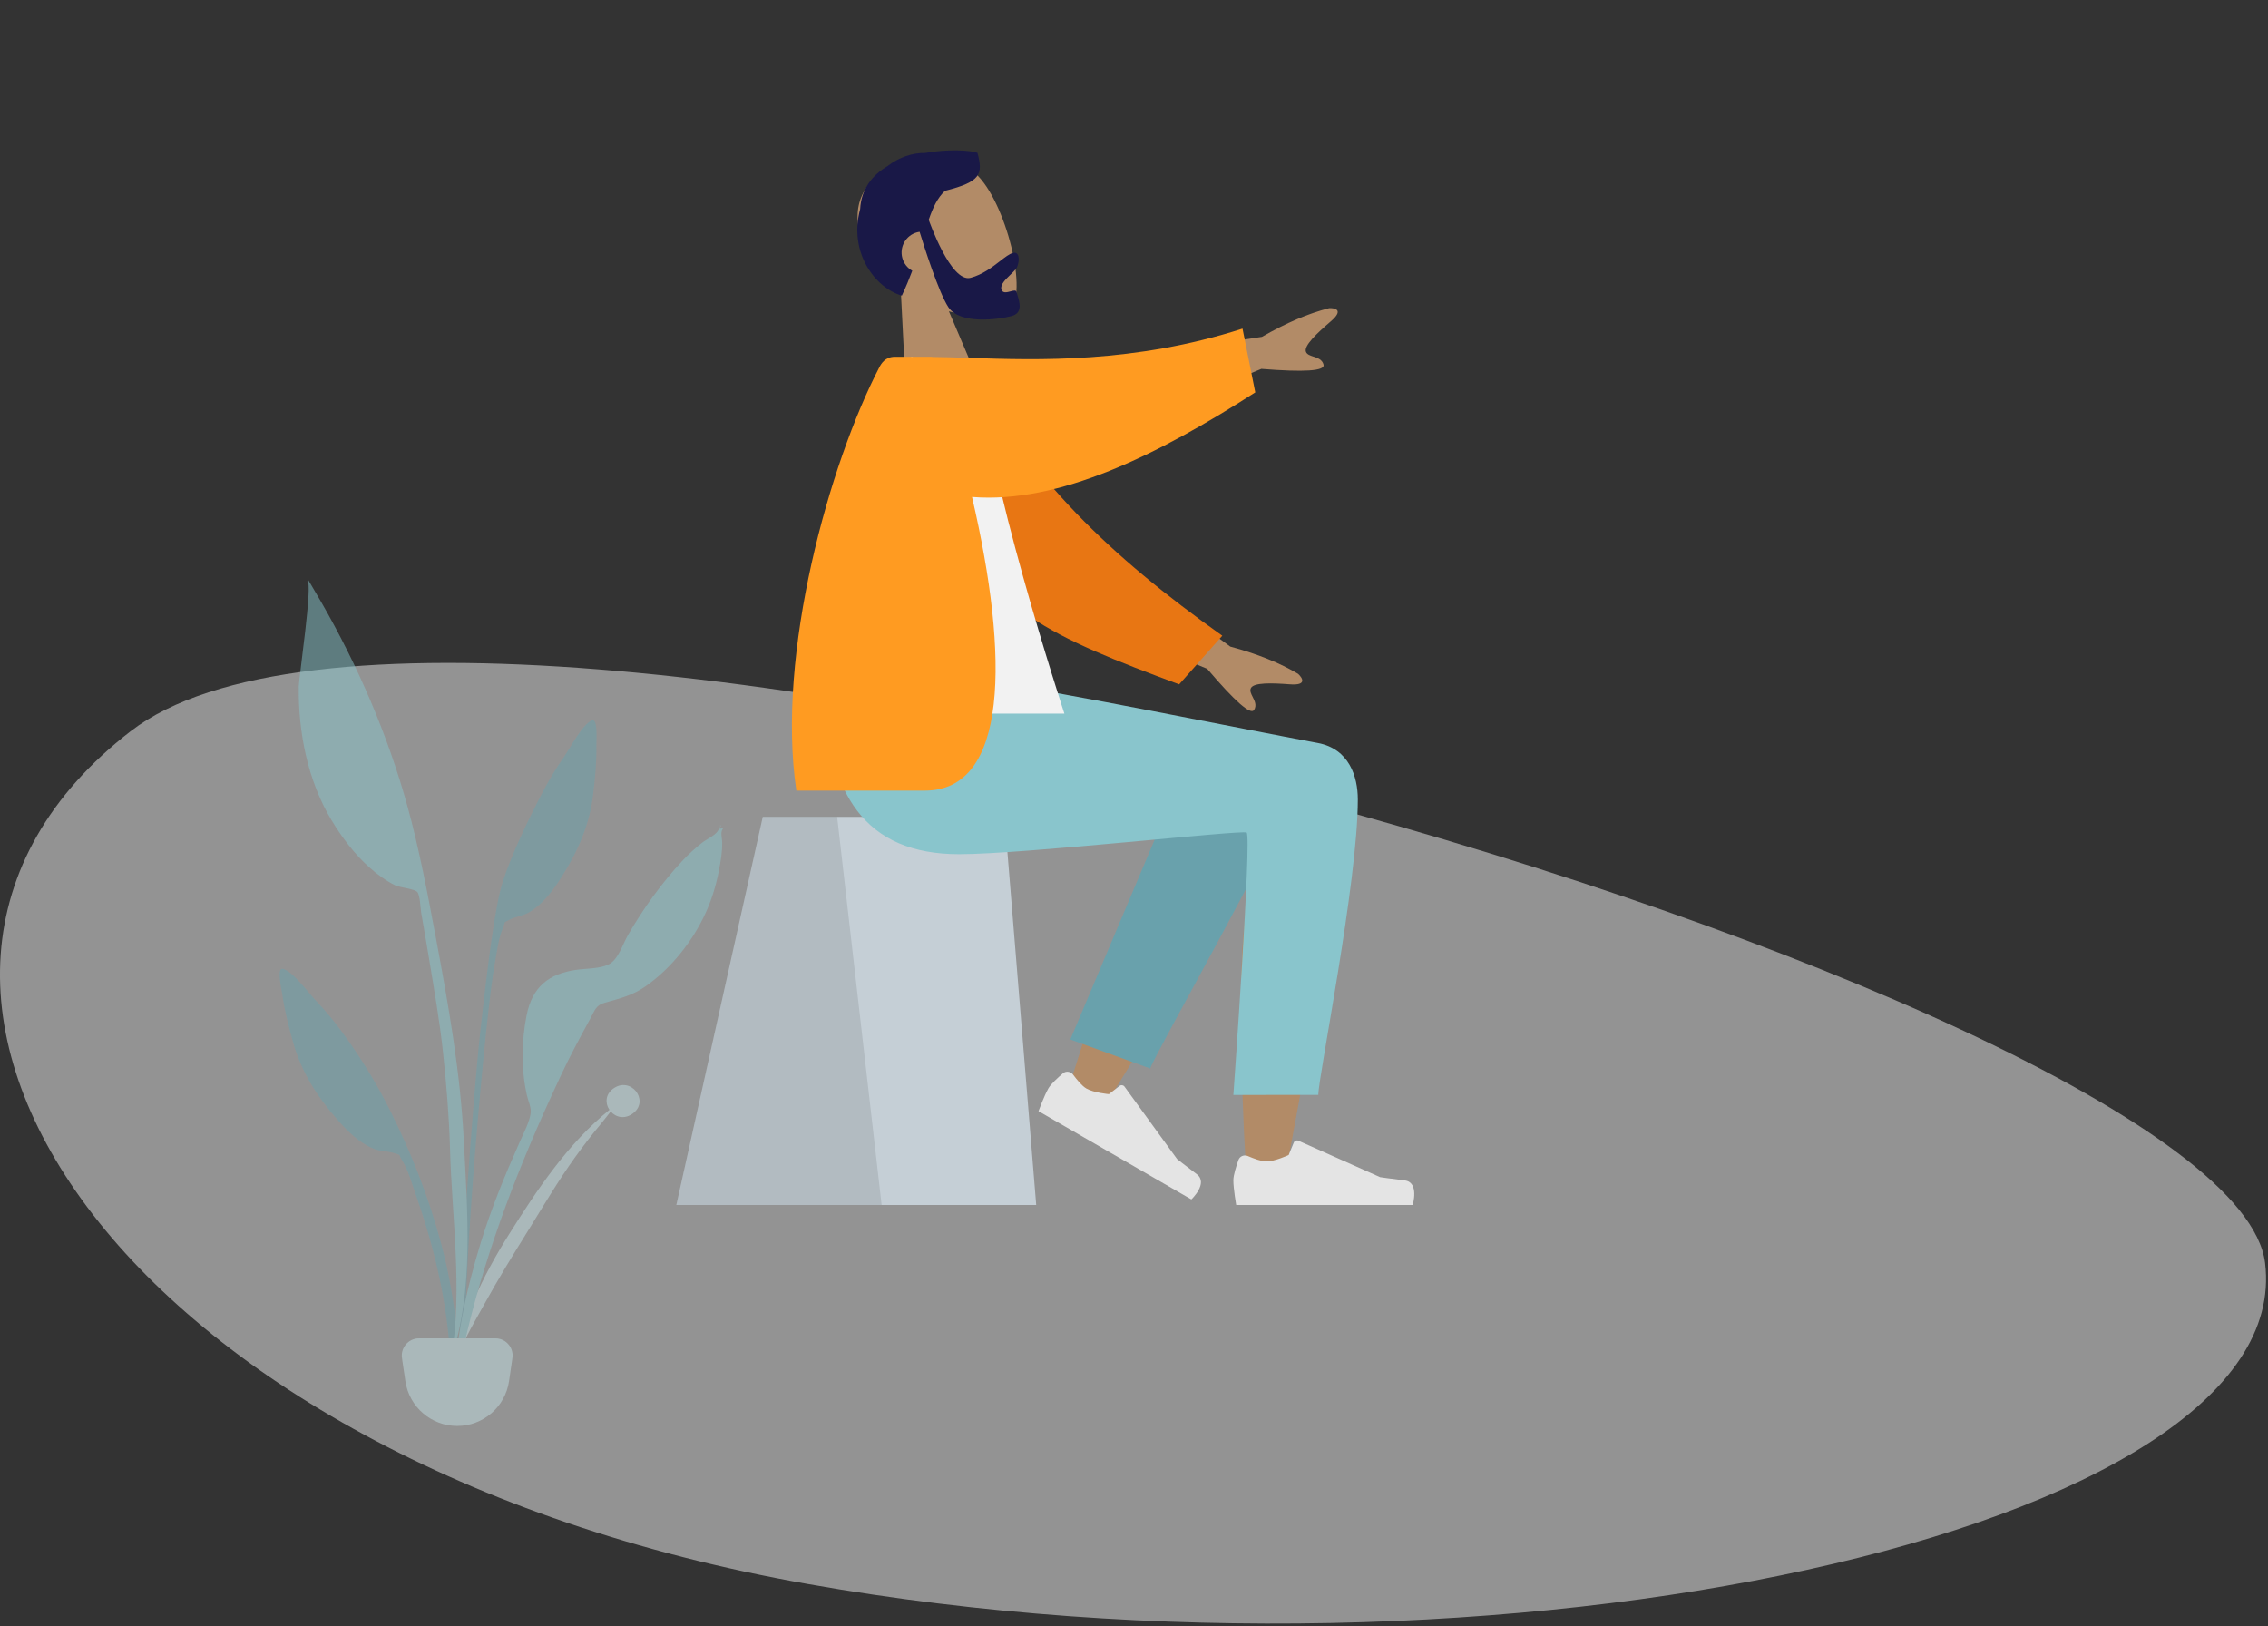 <svg width="657" height="471" viewBox="0 0 657 471" fill="none" xmlns="http://www.w3.org/2000/svg">
<rect x="0" y="0" width="657" height="471" fill="#333333" stroke="none"/>
<g opacity="0.505">
<path fill-rule="evenodd" clip-rule="evenodd" d="M656.149 365.782C665.717 443.455 433.661 494.119 233.925 458.762C34.188 423.405 -57.441 285.332 37.87 211.762C133.18 138.191 646.58 288.109 656.149 365.782Z" fill="#F2F2F2"/>
</g>
<path fill-rule="evenodd" clip-rule="evenodd" d="M274.879 90.153C282.224 92.264 288.932 92.438 291.648 90.906C298.459 87.063 291.972 60.164 283.49 51.147C275.007 42.13 244.679 45.336 248.804 66.599C250.236 73.979 255.014 79.627 260.929 83.695L262.921 123.413L286.364 117.132L274.879 90.153Z" fill="#B28B67"/>
<path fill-rule="evenodd" clip-rule="evenodd" d="M269.034 63.649C270.254 60.091 271.584 57.27 273.759 55.256C284.108 52.657 284.821 50.49 283.155 44.272C281.172 43.529 274.762 43.1 268.033 44.3C264.421 44.24 260.495 45.485 257.094 48.111C252.726 50.716 249.496 54.672 249.175 60.545C245.732 73.279 253.661 83.451 261.253 85.616C262.442 83.09 263.427 80.686 264.271 78.412C262.897 77.641 261.824 76.34 261.384 74.699C260.518 71.468 262.44 68.145 265.677 67.278C265.915 67.214 266.153 67.165 266.391 67.131C267.62 71.132 271.882 84.641 274.728 88.967C278.084 94.068 289.284 92.54 293.062 91.528C296.324 90.653 295.387 87.598 294.715 85.409C294.618 85.094 294.526 84.796 294.454 84.526C294.303 83.961 293.567 84.16 292.737 84.384C291.658 84.676 290.418 85.01 290.086 83.774C289.725 82.426 291.314 80.892 292.735 79.52C293.622 78.663 294.444 77.87 294.687 77.224C295.453 75.184 295.247 72.766 293.4 73.261C292.39 73.531 291.16 74.484 289.681 75.629C287.448 77.359 284.645 79.53 281.171 80.461C275.432 81.999 269.113 63.876 269.034 63.649Z" fill="#191847"/>
<path fill-rule="evenodd" clip-rule="evenodd" d="M220.964 236.592H290.996L300.173 349H195.924L220.964 236.592Z" fill="#C5CFD6"/>
<path fill-rule="evenodd" clip-rule="evenodd" d="M220.964 236.592H242.503L255.394 349H195.924L220.964 236.592Z" fill="black" fill-opacity="0.1"/>
<path fill-rule="evenodd" clip-rule="evenodd" d="M329.474 258.862C321.605 275.552 309.307 316.068 309.307 316.068L319.747 320.838C319.747 320.838 346.237 278.249 362.425 249.135C361.671 255.689 360.903 263.068 360.191 270.824C358.504 289.2 360.19 328.9 361.098 340.368C361.668 347.575 371.461 346.065 372.375 340.349C372.53 339.381 373.161 335.982 374.103 330.91C378.72 306.043 390.803 240.959 390.824 225.023C390.833 218.611 378.305 212.851 370.839 217.334C365.71 211.862 356.003 208.707 350.426 217.747C346.881 223.494 338.458 239.81 329.474 258.862Z" fill="#B28B67"/>
<path fill-rule="evenodd" clip-rule="evenodd" d="M310.054 301.068L345.886 216.184C354.47 202.375 378.538 218.994 375.61 227.003C368.964 245.185 335.164 304.05 333.184 309.467L310.054 301.068Z" fill="#69A1AC"/>
<path fill-rule="evenodd" clip-rule="evenodd" d="M310.867 311.258C310.17 310.317 308.829 310.092 307.935 310.849C306.464 312.096 304.45 313.931 303.708 315.218C302.482 317.341 300.837 321.824 300.837 321.824C303.301 323.246 345.116 347.388 345.116 347.388C345.116 347.388 350.137 342.679 346.681 340.077C343.225 337.475 340.977 335.688 340.977 335.688L325.75 314.709C325.419 314.253 324.777 314.16 324.33 314.504L321.231 316.891C321.231 316.891 316.861 316.509 314.709 315.267C313.448 314.539 311.918 312.676 310.867 311.258Z" fill="#E4E4E4"/>
<path fill-rule="evenodd" clip-rule="evenodd" d="M361.504 334.835C360.43 334.369 359.156 334.845 358.76 335.947C358.109 337.762 357.283 340.358 357.283 341.844C357.283 344.296 358.1 349 358.1 349C360.945 349 409.229 349 409.229 349C409.229 349 411.222 342.411 406.928 341.886C402.635 341.361 399.794 340.937 399.794 340.937L376.118 330.382C375.603 330.153 375.001 330.393 374.786 330.914L373.295 334.531C373.295 334.531 369.32 336.386 366.835 336.386C365.379 336.386 363.123 335.537 361.504 334.835Z" fill="#E4E4E4"/>
<path fill-rule="evenodd" clip-rule="evenodd" d="M393.336 231.546C393.336 255.629 381.898 311.806 381.891 317.109L357.283 317.128C357.283 317.128 362.686 241.938 361.115 241.128C359.544 240.318 296.706 247.402 277.86 247.402C250.684 247.402 239.442 230.265 238.53 198.518H292.364C303.326 199.691 360.5 211.223 381.734 215.188C390.824 216.885 393.336 224.911 393.336 231.546Z" fill="#89C5CC"/>
<path fill-rule="evenodd" clip-rule="evenodd" d="M365.559 97.56L330.097 102.992L336.751 118.686L365.395 106.834C377.848 107.834 383.854 107.436 383.414 105.64C383.042 104.126 381.713 103.69 380.488 103.288C379.534 102.975 378.644 102.683 378.32 101.919C377.579 100.173 381.557 96.457 385.482 93.092C389.408 89.727 386.724 89.168 385.044 89.246C379.096 90.739 372.601 93.511 365.559 97.56ZM356.381 187.27L327.465 166.036L321.073 181.838L349.708 193.712C357.806 203.225 362.334 207.19 363.293 205.609C364.101 204.275 363.469 203.027 362.888 201.877C362.434 200.981 362.011 200.146 362.323 199.376C363.034 197.617 368.474 197.802 373.629 198.199C378.784 198.595 377.281 196.302 376.038 195.169C370.776 192.019 364.224 189.386 356.381 187.27Z" fill="#B28B67"/>
<path fill-rule="evenodd" clip-rule="evenodd" d="M282.551 108.852C298.298 138.214 321.068 160.721 354.079 184.119L341.58 198.213C304.722 184.515 285.269 176.251 275.716 148.51C273.318 141.548 271.643 119.353 270.205 107.675L282.551 108.852Z" fill="#E87613"/>
<path fill-rule="evenodd" clip-rule="evenodd" d="M238.53 206.677H308.331C308.331 206.677 284.615 134.344 284.1 107.388C284.083 106.472 282.391 104.857 281.642 105.069C273.431 107.388 264.068 103.334 264.068 103.334C247.52 129.948 241.798 162.715 238.53 206.677Z" fill="#F2F2F2"/>
<path fill-rule="evenodd" clip-rule="evenodd" d="M281.577 143.938C292.479 190.702 291.976 228.983 267.908 228.983H230.689C224.778 189.257 240.314 134.177 254.716 106.395C255.266 105.334 256.437 103.334 259.196 103.334H270.01C270.015 103.349 270.02 103.363 270.024 103.377C273.279 103.404 276.863 103.523 280.744 103.652C300.724 104.315 328.584 105.24 359.933 95.176L363.629 113.645C335.334 131.843 306.682 145.94 281.577 143.938Z" fill="#FF9B21"/>
<g opacity="0.5">
<path fill-rule="evenodd" clip-rule="evenodd" d="M163.231 219.42C165.17 216.655 168.768 209.634 171.497 208.646C173.255 208.01 172.742 214.592 172.764 215.847C172.848 220.702 172.376 225.527 171.792 230.342C170.74 239.025 167.301 246.759 162.585 254.149C160.157 257.952 157.311 261.801 153.368 264.174C151.553 265.267 149.369 265.45 147.576 266.391C145.489 267.487 146.626 266.601 145.685 268.776C144.378 271.797 143.96 275.693 143.356 278.915C140.581 293.709 133.861 371.91 135.026 386.958C135.129 388.292 133.27 388.611 133.177 386.983C132.683 378.349 136.953 318.563 139.108 299.011C141.262 279.459 143.442 262.186 145.628 255.422C148.28 247.216 153.069 237.347 157.056 229.694C158.908 226.138 160.927 222.705 163.231 219.42Z" fill="#69A1AC"/>
<path fill-rule="evenodd" clip-rule="evenodd" d="M177.622 315.313C182.668 311.609 188.129 318.599 183.563 322.304C181.039 324.352 178.401 323.623 176.915 321.917C175.951 323.092 175.049 324.321 174.181 325.359C171.539 328.523 169.042 331.762 166.655 335.076C161.697 341.961 157.448 349.236 153.005 356.377C148.621 363.425 144.272 370.509 140.298 377.736C136.931 383.859 132.444 391.062 131.292 397.774C133.041 383.538 139.676 369.855 147.578 357.305C155.416 344.859 164.41 331.265 176.546 321.443C175.311 319.626 175.277 317.034 177.622 315.313Z" fill="#C1DEE2"/>
<path fill-rule="evenodd" clip-rule="evenodd" d="M81.883 280.594C84.706 281.146 89.32 287.533 91.647 289.967C94.413 292.859 96.922 295.941 99.287 299.17C104.379 306.122 108.933 313.512 112.806 321.219C119.119 333.784 124.176 346.681 127.847 360.363C130.094 368.738 131.548 377.419 132.41 386.039C132.573 387.664 134.278 400.198 131.822 400.535C129.613 400.84 130.295 391.019 130.189 389.683C128.984 374.611 125.376 359.947 120.356 345.741C119.263 342.646 118.247 338.856 116.499 336.071C115.24 334.065 116.49 334.765 114.277 334.006C112.377 333.353 110.212 333.513 108.267 332.714C104.04 330.981 100.656 327.616 97.689 324.232C91.924 317.654 87.355 310.537 84.974 302.109C83.653 297.435 82.439 292.735 81.765 287.917C81.591 286.672 80.064 280.239 81.883 280.594Z" fill="#69A1AC"/>
<path fill-rule="evenodd" clip-rule="evenodd" d="M93.025 174.328C103.66 192.772 112.399 213.033 118.042 233.553C121.461 245.986 123.852 258.744 126.228 271.41C129.906 291.022 133.386 310.633 134.375 330.593C135.371 350.669 137.34 373.824 130.766 393.16C134.05 373.529 130.924 352.632 130.37 332.879C130.106 323.449 129.339 314.111 128.334 304.736C127.358 295.642 125.764 286.591 124.279 277.569C123.556 273.175 122.797 268.787 122.023 264.402C121.793 263.094 121.695 259.211 120.865 258.318C120.03 257.418 115.768 257.051 114.43 256.391C111.736 255.062 109.201 253.173 106.958 251.178C102.659 247.352 98.918 242.354 95.966 237.427C89.135 226.027 86.404 212.114 86.542 198.911C86.568 196.347 90.691 168.743 89.035 168.363C89.135 168.246 89.229 168.125 89.318 168C90.572 170.099 91.802 172.212 93.025 174.328Z" fill="#89C5CC"/>
<path fill-rule="evenodd" clip-rule="evenodd" d="M207.812 240.848C207.976 240.612 209.044 238.965 208.507 239.071C209.602 238.856 207 240.886 209.729 239.641C208.433 240.864 209.181 242.453 209.198 244.1C209.227 246.774 208.779 249.425 208.276 252.041C207.48 256.176 206.295 260.197 204.574 264.043C200.825 272.425 194.457 280.494 186.898 285.735C183.167 288.322 179.509 289.203 175.253 290.394C172.565 291.146 172.352 292.537 170.925 295.146C167.954 300.579 165.036 305.993 162.416 311.609C159.288 318.316 156.251 325.031 153.386 331.855C143.735 354.845 135.881 378.662 131.756 403.311C131.655 388.785 135.015 373.826 139.253 359.98C142.341 349.893 146.36 340.169 150.647 330.544C151.686 328.212 153.26 325.213 153.702 322.638C154.011 320.834 153.066 319.1 152.634 317.2C150.948 309.8 151.069 301.51 152.549 294.071C154.181 285.868 158.901 282.061 166.886 280.899C169.806 280.474 173.518 280.629 176.196 279.384C179.113 278.028 180.316 273.572 181.975 270.711C186.431 263.026 191.725 255.655 197.804 249.18C199.487 247.387 201.297 245.732 203.218 244.199C204.429 243.232 206.987 242.04 207.812 240.848Z" fill="#89C5CC"/>
<path fill-rule="evenodd" clip-rule="evenodd" d="M116.544 393.997C116.458 393.408 116.414 393.114 116.402 392.873C116.269 390.205 118.256 387.904 120.914 387.647C121.154 387.623 121.452 387.623 122.047 387.623H142.844C143.439 387.623 143.736 387.623 143.977 387.647C146.635 387.904 148.622 390.205 148.489 392.873C148.477 393.114 148.433 393.408 148.346 393.997L147.455 400.042C146.357 407.485 139.97 413 132.445 413C124.921 413 118.534 407.485 117.436 400.042L116.544 393.997Z" fill="#C1DEE2"/>
</g>
</svg>
